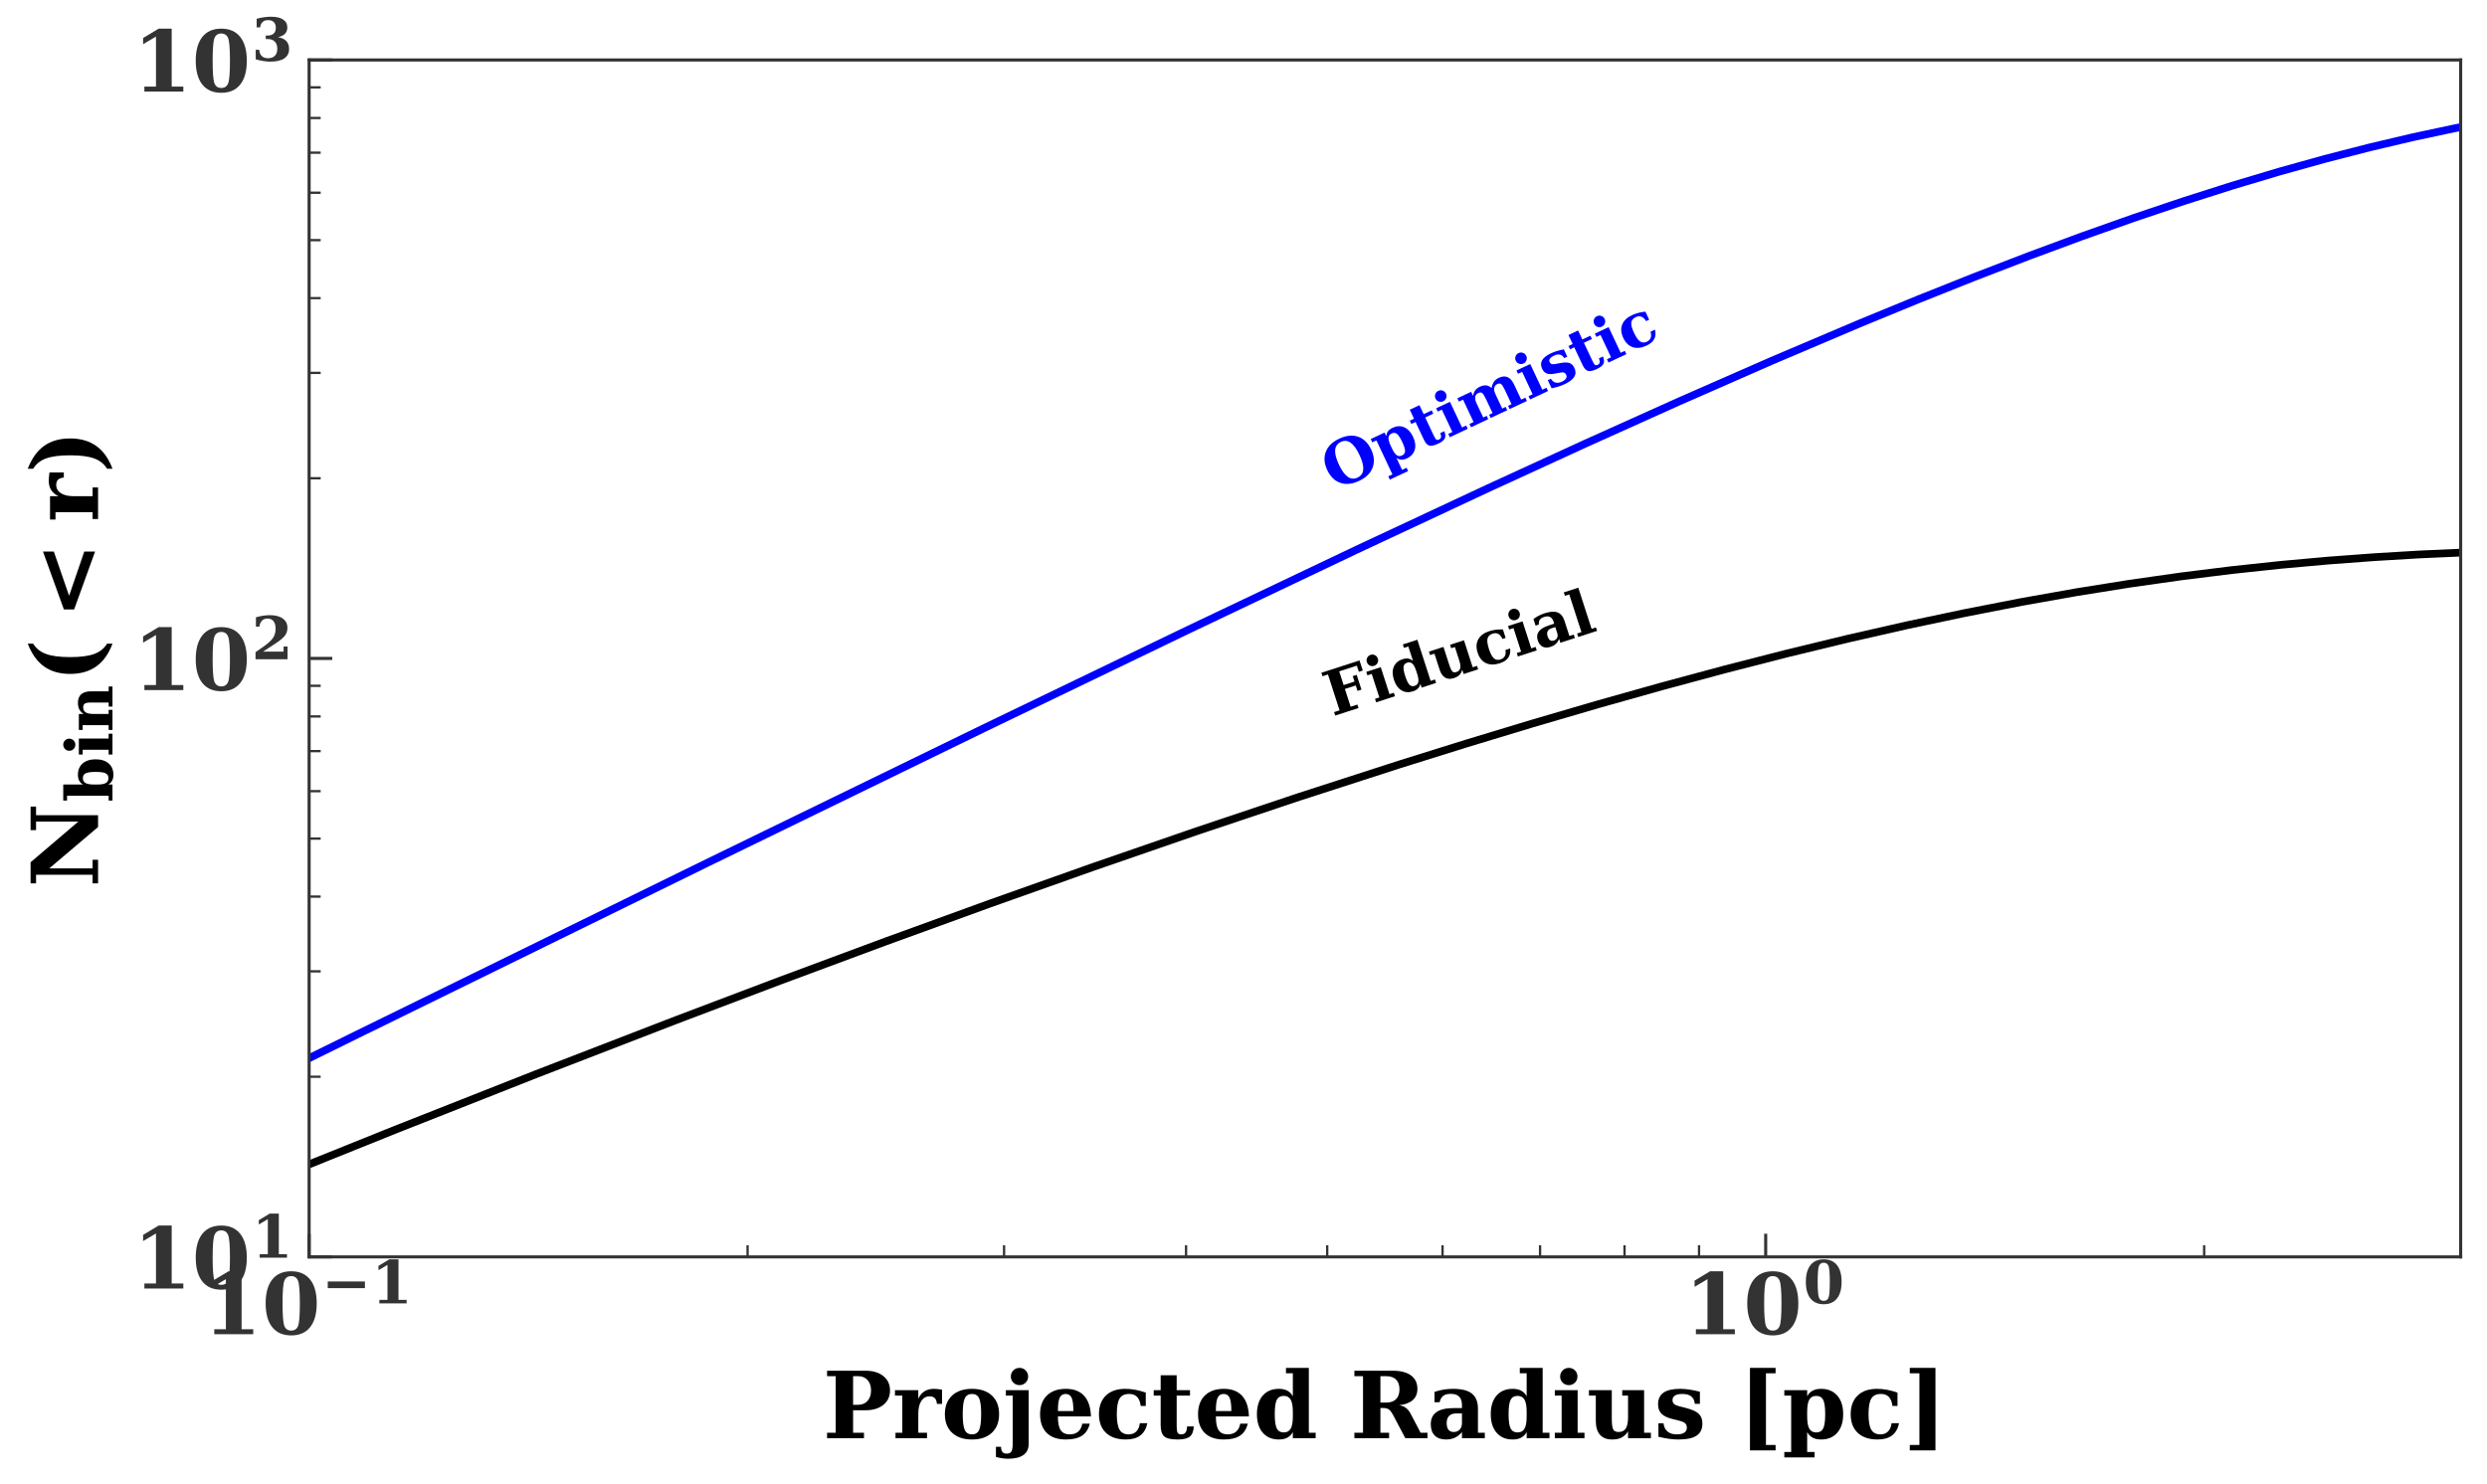 <?xml version="1.0" encoding="utf-8" standalone="no"?>
<!DOCTYPE svg PUBLIC "-//W3C//DTD SVG 1.1//EN"
  "http://www.w3.org/Graphics/SVG/1.1/DTD/svg11.dtd">
<!-- Created with matplotlib (http://matplotlib.org/) -->
<svg height="385pt" version="1.1" viewBox="0 0 645 385" width="645pt" xmlns="http://www.w3.org/2000/svg" xmlns:xlink="http://www.w3.org/1999/xlink">
 <defs>
  <style type="text/css">
*{stroke-linecap:butt;stroke-linejoin:round;}
  </style>
 </defs>
 <g id="figure_1">
  <g id="patch_1">
   <path d="M 0 385.583 
L 645.367 385.583 
L 645.367 0 
L 0 0 
z
" style="fill:#ffffff;"/>
  </g>
  <g id="axes_1">
   <g id="patch_2">
    <path d="M 80.168 326.022 
L 638.168 326.022 
L 638.168 15.558 
L 80.168 15.558 
z
" style="fill:#ffffff;"/>
   </g>
   <g id="matplotlib.axis_1">
    <g id="xtick_1">
     <g id="line2d_1">
      <defs>
       <path d="M 0 0 
L 0 -6 
" id="ma3fa38c996" style="stroke:#333333;stroke-width:0.8;"/>
      </defs>
      <g>
       <use style="fill:#333333;stroke:#333333;stroke-width:0.8;" x="80.168" xlink:href="#ma3fa38c996" y="326.022"/>
      </g>
     </g>
     <g id="text_1">
      <!-- $\mathdefault{10^{-1}}$ -->
      <defs>
       <path d="M 13.719 0 
L 13.719 5.906 
L 27.391 5.906 
L 27.391 64.891 
L 12.203 55.906 
L 12.203 63.188 
L 30.516 74.219 
L 45.906 74.219 
L 45.906 5.906 
L 59.625 5.906 
L 59.625 0 
z
" id="DejaVuSerif-Bold-31"/>
       <path d="M 34.812 4.297 
Q 40.672 4.297 42.844 9.609 
Q 45.016 14.938 45.016 36.375 
Q 45.016 57.672 42.844 63.078 
Q 40.672 68.5 34.812 68.5 
Q 28.953 68.5 26.781 63.172 
Q 24.609 57.859 24.609 36.375 
Q 24.609 14.938 26.781 9.609 
Q 28.953 4.297 34.812 4.297 
z
M 34.812 -1.422 
Q 20.219 -1.422 12.453 8.312 
Q 4.688 18.062 4.688 36.375 
Q 4.688 54.688 12.453 64.453 
Q 20.219 74.219 34.812 74.219 
Q 49.359 74.219 57.125 64.453 
Q 64.891 54.688 64.891 36.375 
Q 64.891 18.062 57.125 8.312 
Q 49.359 -1.422 34.812 -1.422 
z
" id="DejaVuSerif-Bold-30"/>
       <path d="M 10.594 36.922 
L 73.188 36.922 
L 73.188 25.688 
L 10.594 25.688 
z
" id="DejaVuSerif-Bold-2212"/>
      </defs>
      <g style="fill:#333333;" transform="translate(52.557 346.239)scale(0.22 -0.22)">
       <use transform="translate(0 0.713)" xlink:href="#DejaVuSerif-Bold-31"/>
       <use transform="translate(69.58 0.713)" xlink:href="#DejaVuSerif-Bold-30"/>
       <use transform="translate(140.069 37.047)scale(0.7)" xlink:href="#DejaVuSerif-Bold-2212"/>
       <use transform="translate(198.721 37.047)scale(0.7)" xlink:href="#DejaVuSerif-Bold-31"/>
      </g>
     </g>
    </g>
    <g id="xtick_2">
     <g id="line2d_2">
      <g>
       <use style="fill:#333333;stroke:#333333;stroke-width:0.8;" x="457.929" xlink:href="#ma3fa38c996" y="326.022"/>
      </g>
     </g>
     <g id="text_2">
      <!-- $\mathdefault{10^{0}}$ -->
      <g style="fill:#333333;" transform="translate(436.809 346.239)scale(0.22 -0.22)">
       <use transform="translate(0 0.713)" xlink:href="#DejaVuSerif-Bold-31"/>
       <use transform="translate(69.58 0.713)" xlink:href="#DejaVuSerif-Bold-30"/>
       <use transform="translate(140.069 37.047)scale(0.7)" xlink:href="#DejaVuSerif-Bold-30"/>
      </g>
     </g>
    </g>
    <g id="xtick_3">
     <g id="line2d_3">
      <defs>
       <path d="M 0 0 
L 0 -3 
" id="m6244218fe6" style="stroke:#333333;stroke-width:0.6;"/>
      </defs>
      <g>
       <use style="fill:#333333;stroke:#333333;stroke-width:0.6;" x="193.885" xlink:href="#m6244218fe6" y="326.022"/>
      </g>
     </g>
    </g>
    <g id="xtick_4">
     <g id="line2d_4">
      <g>
       <use style="fill:#333333;stroke:#333333;stroke-width:0.6;" x="260.406" xlink:href="#m6244218fe6" y="326.022"/>
      </g>
     </g>
    </g>
    <g id="xtick_5">
     <g id="line2d_5">
      <g>
       <use style="fill:#333333;stroke:#333333;stroke-width:0.6;" x="307.603" xlink:href="#m6244218fe6" y="326.022"/>
      </g>
     </g>
    </g>
    <g id="xtick_6">
     <g id="line2d_6">
      <g>
       <use style="fill:#333333;stroke:#333333;stroke-width:0.6;" x="344.212" xlink:href="#m6244218fe6" y="326.022"/>
      </g>
     </g>
    </g>
    <g id="xtick_7">
     <g id="line2d_7">
      <g>
       <use style="fill:#333333;stroke:#333333;stroke-width:0.6;" x="374.123" xlink:href="#m6244218fe6" y="326.022"/>
      </g>
     </g>
    </g>
    <g id="xtick_8">
     <g id="line2d_8">
      <g>
       <use style="fill:#333333;stroke:#333333;stroke-width:0.6;" x="399.413" xlink:href="#m6244218fe6" y="326.022"/>
      </g>
     </g>
    </g>
    <g id="xtick_9">
     <g id="line2d_9">
      <g>
       <use style="fill:#333333;stroke:#333333;stroke-width:0.6;" x="421.32" xlink:href="#m6244218fe6" y="326.022"/>
      </g>
     </g>
    </g>
    <g id="xtick_10">
     <g id="line2d_10">
      <g>
       <use style="fill:#333333;stroke:#333333;stroke-width:0.6;" x="440.644" xlink:href="#m6244218fe6" y="326.022"/>
      </g>
     </g>
    </g>
    <g id="xtick_11">
     <g id="line2d_11">
      <g>
       <use style="fill:#333333;stroke:#333333;stroke-width:0.6;" x="571.647" xlink:href="#m6244218fe6" y="326.022"/>
      </g>
     </g>
    </g>
    <g id="xtick_12">
     <g id="line2d_12">
      <g>
       <use style="fill:#333333;stroke:#333333;stroke-width:0.6;" x="638.168" xlink:href="#m6244218fe6" y="326.022"/>
      </g>
     </g>
    </g>
    <g id="text_3">
     <!-- Projected Radius [pc] -->
     <defs>
      <path d="M 4.688 0 
L 4.688 5.906 
L 14.016 5.906 
L 14.016 67 
L 4.688 67 
L 4.688 72.906 
L 46.188 72.906 
Q 58.344 72.906 65.516 67.109 
Q 72.703 61.328 72.703 51.609 
Q 72.703 41.844 65.5 36 
Q 58.297 30.172 46.188 30.172 
L 32.812 30.172 
L 32.812 5.906 
L 44.578 5.906 
L 44.578 0 
z
M 32.812 36.078 
L 38.281 36.078 
Q 44.625 36.078 48.406 40.297 
Q 52.203 44.531 52.203 51.609 
Q 52.203 58.641 48.438 62.812 
Q 44.672 67 38.281 67 
L 32.812 67 
z
" id="DejaVuSerif-Bold-50"/>
      <path d="M 53.719 52.484 
L 53.719 37.016 
L 48.188 37.016 
Q 47.906 41.156 45.953 43.188 
Q 44 45.219 40.281 45.219 
Q 34.625 45.219 31.344 40.234 
Q 28.078 35.25 28.078 26.422 
L 28.078 5.906 
L 37.5 5.906 
L 37.5 0 
L 3.422 0 
L 3.422 5.906 
L 10.797 5.906 
L 10.797 46 
L 2.875 46 
L 2.875 51.906 
L 28.078 51.906 
L 28.078 42.672 
Q 30.609 48.094 34.781 50.703 
Q 38.969 53.328 45.016 53.328 
Q 46.531 53.328 48.703 53.094 
Q 50.875 52.875 53.719 52.484 
z
" id="DejaVuSerif-Bold-72"/>
      <path d="M 33.406 4.109 
Q 38.875 4.109 41.094 8.797 
Q 43.312 13.484 43.312 25.984 
Q 43.312 38.484 41.109 43.141 
Q 38.922 47.797 33.406 47.797 
Q 27.875 47.797 25.625 43.078 
Q 23.391 38.375 23.391 25.984 
Q 23.391 13.578 25.625 8.844 
Q 27.875 4.109 33.406 4.109 
z
M 33.406 -1.422 
Q 19.672 -1.422 11.891 5.875 
Q 4.109 13.188 4.109 25.984 
Q 4.109 38.812 11.891 46.062 
Q 19.672 53.328 33.406 53.328 
Q 47.172 53.328 54.938 46.062 
Q 62.703 38.812 62.703 25.984 
Q 62.703 13.188 54.906 5.875 
Q 47.125 -1.422 33.406 -1.422 
z
" id="DejaVuSerif-Bold-6f"/>
      <path d="M 8.688 66.609 
Q 8.688 70.562 11.391 73.266 
Q 14.109 75.984 18.109 75.984 
Q 21.922 75.984 24.656 73.25 
Q 27.391 70.516 27.391 66.609 
Q 27.391 62.75 24.672 60.031 
Q 21.969 57.328 18.109 57.328 
Q 14.156 57.328 11.422 60.016 
Q 8.688 62.703 8.688 66.609 
z
M 10.688 46 
L 3.328 46 
L 3.328 51.906 
L 27.984 51.906 
L 27.984 -6.109 
Q 27.984 -14.062 22.344 -18.141 
Q 16.703 -22.219 5.719 -22.219 
Q 2.781 -22.219 -0.531 -21.719 
Q -3.859 -21.234 -7.422 -20.312 
L -7.422 -9.281 
L -1.906 -9.328 
Q -1.812 -13.234 -0.359 -14.969 
Q 1.078 -16.703 4.297 -16.703 
Q 7.859 -16.703 9.266 -14.406 
Q 10.688 -12.109 10.688 -6.109 
z
" id="DejaVuSerif-Bold-6a"/>
      <path d="M 40.094 29.297 
Q 40.094 39.547 38.188 43.672 
Q 36.281 47.797 31.688 47.797 
Q 27.25 47.797 25.312 43.75 
Q 23.391 39.703 23.391 30.172 
L 23.391 29.297 
z
M 59.078 23.484 
L 23.391 23.484 
L 23.391 23.094 
Q 23.391 13.031 26.406 8.562 
Q 29.438 4.109 36.188 4.109 
Q 41.797 4.109 45.266 7.078 
Q 48.734 10.062 49.703 15.719 
L 57.812 15.719 
Q 55.719 6.891 49.469 2.734 
Q 43.219 -1.422 31.984 -1.422 
Q 18.5 -1.422 11.297 5.688 
Q 4.109 12.797 4.109 25.984 
Q 4.109 38.875 11.469 46.094 
Q 18.844 53.328 31.984 53.328 
Q 44.875 53.328 51.75 45.734 
Q 58.641 38.141 59.078 23.484 
z
" id="DejaVuSerif-Bold-65"/>
      <path d="M 56.391 16.219 
Q 54.547 7.328 48.797 2.953 
Q 43.062 -1.422 33.203 -1.422 
Q 19.344 -1.422 11.719 5.75 
Q 4.109 12.938 4.109 25.984 
Q 4.109 38.875 11.625 46.094 
Q 19.141 53.328 32.516 53.328 
Q 37.938 53.328 43.453 52.297 
Q 48.969 51.266 54.688 49.219 
L 54.688 34.812 
L 49.219 34.812 
Q 48.438 41.406 45.359 44.594 
Q 42.281 47.797 36.719 47.797 
Q 29.5 47.797 26.438 42.906 
Q 23.391 38.031 23.391 25.984 
Q 23.391 14.203 26.359 9.156 
Q 29.344 4.109 36.078 4.109 
Q 41.312 4.109 44.453 7.234 
Q 47.609 10.359 48.297 16.219 
z
" id="DejaVuSerif-Bold-63"/>
      <path d="M 9.906 46 
L 2.391 46 
L 2.391 51.906 
L 9.906 51.906 
L 9.906 68.016 
L 27.203 68.016 
L 27.203 51.906 
L 41.609 51.906 
L 41.609 46 
L 27.203 46 
L 27.203 14.203 
Q 27.203 7.422 28.266 5.766 
Q 29.344 4.109 32.172 4.109 
Q 35.297 4.109 36.812 6.203 
Q 38.328 8.297 38.422 12.703 
L 45.703 12.703 
Q 45.266 4.891 41.422 1.734 
Q 37.594 -1.422 28.219 -1.422 
Q 17.531 -1.422 13.719 1.922 
Q 9.906 5.281 9.906 14.203 
z
" id="DejaVuSerif-Bold-74"/>
      <path d="M 42.922 23.391 
L 42.922 28.516 
Q 42.922 37.594 40.578 41.641 
Q 38.234 45.703 33.109 45.703 
Q 27.734 45.703 25.562 41.422 
Q 23.391 37.156 23.391 25.984 
Q 23.391 14.797 25.578 10.5 
Q 27.781 6.203 33.109 6.203 
Q 38.234 6.203 40.578 10.25 
Q 42.922 14.312 42.922 23.391 
z
M 60.203 5.906 
L 67.578 5.906 
L 67.578 0 
L 42.922 0 
L 42.922 6.594 
Q 40.719 2.547 36.984 0.562 
Q 33.25 -1.422 27.781 -1.422 
Q 16.75 -1.422 10.422 5.906 
Q 4.109 13.234 4.109 25.984 
Q 4.109 38.766 10.422 46.047 
Q 16.75 53.328 27.781 53.328 
Q 33.25 53.328 36.984 51.344 
Q 40.719 49.359 42.922 45.312 
L 42.922 70.125 
L 35.5 70.125 
L 35.5 75.984 
L 60.203 75.984 
z
" id="DejaVuSerif-Bold-64"/>
      <path id="DejaVuSerif-Bold-20"/>
      <path d="M 53.078 35.594 
Q 57.422 34.969 60.391 32.719 
Q 63.375 30.469 65.578 26.219 
L 76.219 5.906 
L 83.688 5.906 
L 83.688 0 
L 59.719 0 
L 48.094 22.016 
Q 44.734 28.859 42.359 30.734 
Q 39.984 32.625 35.797 32.625 
L 32.812 32.625 
L 32.812 5.906 
L 42.188 5.906 
L 42.188 0 
L 4.688 0 
L 4.688 5.906 
L 14.016 5.906 
L 14.016 67 
L 4.688 67 
L 4.688 72.906 
L 46.297 72.906 
Q 58.984 72.906 65.891 67.797 
Q 72.797 62.703 72.797 53.328 
Q 72.797 45.703 67.891 41.281 
Q 62.984 36.859 53.078 35.594 
z
M 32.812 38.484 
L 39.203 38.484 
Q 46.047 38.484 49.734 42.188 
Q 53.422 45.906 53.422 52.781 
Q 53.422 59.672 49.734 63.328 
Q 46.047 67 39.203 67 
L 32.812 67 
z
" id="DejaVuSerif-Bold-52"/>
      <path d="M 55.078 31.891 
L 55.078 5.906 
L 62.5 5.906 
L 62.5 0 
L 37.797 0 
L 37.797 6.594 
Q 34.375 2.484 30.172 0.531 
Q 25.984 -1.422 20.609 -1.422 
Q 12.641 -1.422 8.375 2.844 
Q 4.109 7.125 4.109 15.094 
Q 4.109 23.828 10.234 28.172 
Q 16.359 32.516 28.719 32.516 
L 37.797 32.516 
L 37.797 35.594 
Q 37.797 41.891 34.812 44.891 
Q 31.844 47.906 25.594 47.906 
Q 20.406 47.906 17.594 45.781 
Q 14.797 43.656 13.625 38.812 
L 8.109 38.812 
L 8.109 50 
Q 12.75 51.656 17.719 52.484 
Q 22.703 53.328 28.219 53.328 
Q 42.141 53.328 48.609 48.141 
Q 55.078 42.969 55.078 31.891 
z
M 37.797 16.312 
L 37.797 26.703 
L 31.297 26.703 
Q 26.469 26.703 23.875 24.062 
Q 21.297 21.438 21.297 16.5 
Q 21.297 11.578 23.172 9.125 
Q 25.047 6.688 28.906 6.688 
Q 32.906 6.688 35.344 9.328 
Q 37.797 11.969 37.797 16.312 
z
" id="DejaVuSerif-Bold-61"/>
      <path d="M 9.188 66.609 
Q 9.188 70.562 11.922 73.266 
Q 14.656 75.984 18.609 75.984 
Q 22.469 75.984 25.172 73.266 
Q 27.875 70.562 27.875 66.609 
Q 27.875 62.75 25.172 60.031 
Q 22.469 57.328 18.609 57.328 
Q 14.656 57.328 11.922 60.016 
Q 9.188 62.703 9.188 66.609 
z
M 28.078 5.906 
L 35.5 5.906 
L 35.5 0 
L 3.422 0 
L 3.422 5.906 
L 10.797 5.906 
L 10.797 46 
L 3.422 46 
L 3.422 51.906 
L 28.078 51.906 
z
" id="DejaVuSerif-Bold-69"/>
      <path d="M 61.922 51.906 
L 61.922 5.906 
L 69.281 5.906 
L 69.281 0 
L 44.578 0 
L 44.578 7.328 
Q 41.5 2.688 37.5 0.625 
Q 33.5 -1.422 27.391 -1.422 
Q 18.656 -1.422 14.188 3.734 
Q 9.719 8.891 9.719 18.891 
L 9.719 46 
L 2.297 46 
L 2.297 51.906 
L 27 51.906 
L 27 21.578 
Q 27 11.922 28.609 9.297 
Q 30.219 6.688 34.516 6.688 
Q 39.75 6.688 42.156 10.547 
Q 44.578 14.406 44.578 22.797 
L 44.578 46 
L 38.281 46 
L 38.281 51.906 
z
" id="DejaVuSerif-Bold-75"/>
      <path d="M 4.688 1.516 
L 4.688 16.016 
L 10.203 16.016 
Q 10.891 10.203 14.547 7.156 
Q 18.219 4.109 24.516 4.109 
Q 29.781 4.109 32.594 5.938 
Q 35.406 7.766 35.406 11.188 
Q 35.406 14.312 33.625 16.016 
Q 31.844 17.719 26.703 19 
L 19.578 20.797 
Q 11.531 22.797 7.906 26.531 
Q 4.297 30.281 4.297 36.625 
Q 4.297 45.062 10.156 49.188 
Q 16.016 53.328 28.219 53.328 
Q 32.812 53.328 38.016 52.562 
Q 43.219 51.812 49.516 50.203 
L 49.516 37.109 
L 44 37.109 
Q 43.562 42.438 40.203 45.109 
Q 36.859 47.797 30.609 47.797 
Q 25.344 47.797 22.625 46.109 
Q 19.922 44.438 19.922 41.219 
Q 19.922 38.578 21.484 37.062 
Q 23.047 35.547 27.094 34.516 
L 34.188 32.719 
Q 44.391 30.125 48.297 26.312 
Q 52.203 22.516 52.203 15.719 
Q 52.203 6.938 45.922 2.75 
Q 39.656 -1.422 26.422 -1.422 
Q 21.578 -1.422 16.156 -0.688 
Q 10.75 0.047 4.688 1.516 
z
" id="DejaVuSerif-Bold-73"/>
      <path d="M 12.5 75.984 
L 40.188 75.984 
L 40.188 70.125 
L 29.781 70.125 
L 29.781 -7.328 
L 40.188 -7.328 
L 40.188 -13.188 
L 12.5 -13.188 
z
" id="DejaVuSerif-Bold-5b"/>
      <path d="M 27 28.516 
L 27 23.391 
Q 27 14.312 29.312 10.25 
Q 31.641 6.203 36.812 6.203 
Q 42.141 6.203 44.312 10.5 
Q 46.484 14.797 46.484 25.984 
Q 46.484 37.156 44.312 41.422 
Q 42.141 45.703 36.812 45.703 
Q 31.641 45.703 29.312 41.641 
Q 27 37.594 27 28.516 
z
M 9.719 46 
L 2.297 46 
L 2.297 51.906 
L 27 51.906 
L 27 45.312 
Q 29.203 49.359 32.906 51.344 
Q 36.625 53.328 42.094 53.328 
Q 53.172 53.328 59.547 46.016 
Q 65.922 38.719 65.922 25.984 
Q 65.922 13.234 59.547 5.906 
Q 53.172 -1.422 42.094 -1.422 
Q 36.625 -1.422 32.906 0.562 
Q 29.203 2.547 27 6.594 
L 27 -14.891 
L 35.016 -14.891 
L 35.016 -20.797 
L 2.297 -20.797 
L 2.297 -14.891 
L 9.719 -14.891 
z
" id="DejaVuSerif-Bold-70"/>
      <path d="M 34.812 75.984 
L 34.812 -13.188 
L 7.078 -13.188 
L 7.078 -7.328 
L 17.484 -7.328 
L 17.484 70.125 
L 7.078 70.125 
L 7.078 75.984 
z
" id="DejaVuSerif-Bold-5d"/>
     </defs>
     <g transform="translate(213.375 373.05)scale(0.24 -0.24)">
      <use xlink:href="#DejaVuSerif-Bold-50"/>
      <use x="75.195" xlink:href="#DejaVuSerif-Bold-72"/>
      <use x="127.881" xlink:href="#DejaVuSerif-Bold-6f"/>
      <use x="194.58" xlink:href="#DejaVuSerif-Bold-6a"/>
      <use x="230.762" xlink:href="#DejaVuSerif-Bold-65"/>
      <use x="294.385" xlink:href="#DejaVuSerif-Bold-63"/>
      <use x="355.273" xlink:href="#DejaVuSerif-Bold-74"/>
      <use x="401.465" xlink:href="#DejaVuSerif-Bold-65"/>
      <use x="465.088" xlink:href="#DejaVuSerif-Bold-64"/>
      <use x="535.01" xlink:href="#DejaVuSerif-Bold-20"/>
      <use x="569.824" xlink:href="#DejaVuSerif-Bold-52"/>
      <use x="652.961" xlink:href="#DejaVuSerif-Bold-61"/>
      <use x="717.756" xlink:href="#DejaVuSerif-Bold-64"/>
      <use x="787.678" xlink:href="#DejaVuSerif-Bold-69"/>
      <use x="825.666" xlink:href="#DejaVuSerif-Bold-75"/>
      <use x="898.371" xlink:href="#DejaVuSerif-Bold-73"/>
      <use x="954.67" xlink:href="#DejaVuSerif-Bold-20"/>
      <use x="989.484" xlink:href="#DejaVuSerif-Bold-5b"/>
      <use x="1036.799" xlink:href="#DejaVuSerif-Bold-70"/>
      <use x="1106.721" xlink:href="#DejaVuSerif-Bold-63"/>
      <use x="1167.609" xlink:href="#DejaVuSerif-Bold-5d"/>
     </g>
    </g>
   </g>
   <g id="matplotlib.axis_2">
    <g id="ytick_1">
     <g id="line2d_13">
      <defs>
       <path d="M 0 0 
L 6 0 
" id="m6e4249a196" style="stroke:#333333;stroke-width:0.8;"/>
      </defs>
      <g>
       <use style="fill:#333333;stroke:#333333;stroke-width:0.8;" x="80.168" xlink:href="#m6e4249a196" y="326.022"/>
      </g>
     </g>
     <g id="text_4">
      <!-- $\mathdefault{10^{1}}$ -->
      <g style="fill:#333333;" transform="translate(34.428 334.381)scale(0.22 -0.22)">
       <use transform="translate(0 0.713)" xlink:href="#DejaVuSerif-Bold-31"/>
       <use transform="translate(69.58 0.713)" xlink:href="#DejaVuSerif-Bold-30"/>
       <use transform="translate(140.069 37.047)scale(0.7)" xlink:href="#DejaVuSerif-Bold-31"/>
      </g>
     </g>
    </g>
    <g id="ytick_2">
     <g id="line2d_14">
      <g>
       <use style="fill:#333333;stroke:#333333;stroke-width:0.8;" x="80.168" xlink:href="#m6e4249a196" y="170.79"/>
      </g>
     </g>
     <g id="text_5">
      <!-- $\mathdefault{10^{2}}$ -->
      <defs>
       <path d="M 13.188 54.891 
L 7.328 54.891 
L 7.328 70.609 
Q 13.281 72.406 19.109 73.312 
Q 24.953 74.219 30.906 74.219 
Q 44.828 74.219 52.609 68.531 
Q 60.406 62.844 60.406 52.688 
Q 60.406 45.453 56.109 39.719 
Q 51.812 33.984 39.703 26.125 
L 19.391 12.797 
L 53.906 12.797 
L 53.906 21.391 
L 60.594 21.391 
L 60.594 0 
L 6.688 0 
L 6.688 11.922 
L 17.484 19.391 
Q 31.297 28.906 35.891 35.594 
Q 40.484 42.281 40.484 51.219 
Q 40.484 59.672 36.984 64.078 
Q 33.5 68.5 26.812 68.5 
Q 21.047 68.5 17.578 65.016 
Q 14.109 61.531 13.188 54.891 
z
" id="DejaVuSerif-Bold-32"/>
      </defs>
      <g style="fill:#333333;" transform="translate(34.428 179.149)scale(0.22 -0.22)">
       <use transform="translate(0 0.713)" xlink:href="#DejaVuSerif-Bold-31"/>
       <use transform="translate(69.58 0.713)" xlink:href="#DejaVuSerif-Bold-30"/>
       <use transform="translate(140.069 37.047)scale(0.7)" xlink:href="#DejaVuSerif-Bold-32"/>
      </g>
     </g>
    </g>
    <g id="ytick_3">
     <g id="line2d_15">
      <g>
       <use style="fill:#333333;stroke:#333333;stroke-width:0.8;" x="80.168" xlink:href="#m6e4249a196" y="15.558"/>
      </g>
     </g>
     <g id="text_6">
      <!-- $\mathdefault{10^{3}}$ -->
      <defs>
       <path d="M 8.594 70.797 
Q 15.047 72.516 21.094 73.359 
Q 27.156 74.219 32.906 74.219 
Q 46.094 74.219 53.141 69.5 
Q 60.203 64.797 60.203 56 
Q 60.203 49.422 56.141 45.312 
Q 52.094 41.219 44.281 39.797 
Q 53.812 38.281 58.5 33.297 
Q 63.188 28.328 63.188 19.672 
Q 63.188 9.469 55.094 4.016 
Q 47.016 -1.422 31.688 -1.422 
Q 25.922 -1.422 19.797 -0.438 
Q 13.672 0.531 6.984 2.484 
L 6.984 18.5 
L 12.891 18.5 
Q 13.422 11.578 17.234 7.938 
Q 21.047 4.297 27.781 4.297 
Q 35.203 4.297 39.25 8.422 
Q 43.312 12.547 43.312 20.125 
Q 43.312 28.031 39.078 32.328 
Q 34.859 36.625 27.094 36.625 
L 23.875 36.625 
L 23.875 42.484 
L 26.422 42.484 
Q 33.594 42.484 37.203 45.797 
Q 40.828 49.125 40.828 55.719 
Q 40.828 61.922 37.422 65.203 
Q 34.031 68.5 27.688 68.5 
Q 21.922 68.5 18.547 65.344 
Q 15.188 62.203 14.5 56.203 
L 8.594 56.203 
z
" id="DejaVuSerif-Bold-33"/>
      </defs>
      <g style="fill:#333333;" transform="translate(34.428 23.917)scale(0.22 -0.22)">
       <use transform="translate(0 0.713)" xlink:href="#DejaVuSerif-Bold-31"/>
       <use transform="translate(69.58 0.713)" xlink:href="#DejaVuSerif-Bold-30"/>
       <use transform="translate(140.069 37.047)scale(0.7)" xlink:href="#DejaVuSerif-Bold-33"/>
      </g>
     </g>
    </g>
    <g id="ytick_4">
     <g id="line2d_16">
      <defs>
       <path d="M 0 0 
L 3 0 
" id="m4ade796bd3" style="stroke:#333333;stroke-width:0.6;"/>
      </defs>
      <g>
       <use style="fill:#333333;stroke:#333333;stroke-width:0.6;" x="80.168" xlink:href="#m4ade796bd3" y="279.293"/>
      </g>
     </g>
    </g>
    <g id="ytick_5">
     <g id="line2d_17">
      <g>
       <use style="fill:#333333;stroke:#333333;stroke-width:0.6;" x="80.168" xlink:href="#m4ade796bd3" y="251.958"/>
      </g>
     </g>
    </g>
    <g id="ytick_6">
     <g id="line2d_18">
      <g>
       <use style="fill:#333333;stroke:#333333;stroke-width:0.6;" x="80.168" xlink:href="#m4ade796bd3" y="232.563"/>
      </g>
     </g>
    </g>
    <g id="ytick_7">
     <g id="line2d_19">
      <g>
       <use style="fill:#333333;stroke:#333333;stroke-width:0.6;" x="80.168" xlink:href="#m4ade796bd3" y="217.52"/>
      </g>
     </g>
    </g>
    <g id="ytick_8">
     <g id="line2d_20">
      <g>
       <use style="fill:#333333;stroke:#333333;stroke-width:0.6;" x="80.168" xlink:href="#m4ade796bd3" y="205.228"/>
      </g>
     </g>
    </g>
    <g id="ytick_9">
     <g id="line2d_21">
      <g>
       <use style="fill:#333333;stroke:#333333;stroke-width:0.6;" x="80.168" xlink:href="#m4ade796bd3" y="194.836"/>
      </g>
     </g>
    </g>
    <g id="ytick_10">
     <g id="line2d_22">
      <g>
       <use style="fill:#333333;stroke:#333333;stroke-width:0.6;" x="80.168" xlink:href="#m4ade796bd3" y="185.834"/>
      </g>
     </g>
    </g>
    <g id="ytick_11">
     <g id="line2d_23">
      <g>
       <use style="fill:#333333;stroke:#333333;stroke-width:0.6;" x="80.168" xlink:href="#m4ade796bd3" y="177.893"/>
      </g>
     </g>
    </g>
    <g id="ytick_12">
     <g id="line2d_24">
      <g>
       <use style="fill:#333333;stroke:#333333;stroke-width:0.6;" x="80.168" xlink:href="#m4ade796bd3" y="124.061"/>
      </g>
     </g>
    </g>
    <g id="ytick_13">
     <g id="line2d_25">
      <g>
       <use style="fill:#333333;stroke:#333333;stroke-width:0.6;" x="80.168" xlink:href="#m4ade796bd3" y="96.726"/>
      </g>
     </g>
    </g>
    <g id="ytick_14">
     <g id="line2d_26">
      <g>
       <use style="fill:#333333;stroke:#333333;stroke-width:0.6;" x="80.168" xlink:href="#m4ade796bd3" y="77.331"/>
      </g>
     </g>
    </g>
    <g id="ytick_15">
     <g id="line2d_27">
      <g>
       <use style="fill:#333333;stroke:#333333;stroke-width:0.6;" x="80.168" xlink:href="#m4ade796bd3" y="62.288"/>
      </g>
     </g>
    </g>
    <g id="ytick_16">
     <g id="line2d_28">
      <g>
       <use style="fill:#333333;stroke:#333333;stroke-width:0.6;" x="80.168" xlink:href="#m4ade796bd3" y="49.996"/>
      </g>
     </g>
    </g>
    <g id="ytick_17">
     <g id="line2d_29">
      <g>
       <use style="fill:#333333;stroke:#333333;stroke-width:0.6;" x="80.168" xlink:href="#m4ade796bd3" y="39.604"/>
      </g>
     </g>
    </g>
    <g id="ytick_18">
     <g id="line2d_30">
      <g>
       <use style="fill:#333333;stroke:#333333;stroke-width:0.6;" x="80.168" xlink:href="#m4ade796bd3" y="30.602"/>
      </g>
     </g>
    </g>
    <g id="ytick_19">
     <g id="line2d_31">
      <g>
       <use style="fill:#333333;stroke:#333333;stroke-width:0.6;" x="80.168" xlink:href="#m4ade796bd3" y="22.661"/>
      </g>
     </g>
    </g>
    <g id="text_7">
     <!-- $N_{bin}(&lt;r)$ -->
     <defs>
      <path d="M 4.391 0 
L 4.391 5.906 
L 13.719 5.906 
L 13.719 67 
L 4.391 67 
L 4.391 72.906 
L 27.203 72.906 
L 71.188 21.297 
L 71.188 67 
L 61.922 67 
L 61.922 72.906 
L 87.406 72.906 
L 87.406 67 
L 78.078 67 
L 78.078 0 
L 65.281 0 
L 20.609 52.688 
L 20.609 5.906 
L 29.891 5.906 
L 29.891 0 
z
" id="DejaVuSerif-Bold-4e"/>
      <path d="M 9.719 5.906 
L 9.719 70.125 
L 2.297 70.125 
L 2.297 75.984 
L 27 75.984 
L 27 45.312 
Q 29.203 49.359 32.906 51.344 
Q 36.625 53.328 42.094 53.328 
Q 53.172 53.328 59.547 46.016 
Q 65.922 38.719 65.922 25.984 
Q 65.922 13.234 59.547 5.906 
Q 53.172 -1.422 42.094 -1.422 
Q 36.625 -1.422 32.906 0.562 
Q 29.203 2.547 27 6.594 
L 27 0 
L 2.297 0 
L 2.297 5.906 
z
M 27 23.391 
Q 27 14.312 29.312 10.25 
Q 31.641 6.203 36.812 6.203 
Q 42.141 6.203 44.312 10.5 
Q 46.484 14.797 46.484 25.984 
Q 46.484 37.156 44.312 41.422 
Q 42.141 45.703 36.812 45.703 
Q 31.641 45.703 29.312 41.641 
Q 27 37.594 27 28.516 
z
" id="DejaVuSerif-Bold-62"/>
      <path d="M 3.422 0 
L 3.422 5.906 
L 10.797 5.906 
L 10.797 46 
L 3.422 46 
L 3.422 51.906 
L 28.078 51.906 
L 28.078 44.578 
Q 31.203 49.219 35.203 51.266 
Q 39.203 53.328 45.312 53.328 
Q 54.047 53.328 58.516 48.172 
Q 62.984 43.016 62.984 33.016 
L 62.984 5.906 
L 70.406 5.906 
L 70.406 0 
L 39.406 0 
L 39.406 5.906 
L 45.703 5.906 
L 45.703 33.5 
Q 45.703 40.094 44.016 42.656 
Q 42.328 45.219 38.188 45.219 
Q 32.953 45.219 30.516 41.375 
Q 28.078 37.547 28.078 29.203 
L 28.078 5.906 
L 34.422 5.906 
L 34.422 0 
z
" id="DejaVuSerif-Bold-6e"/>
      <path d="M 42.094 -15.578 
Q 25.641 -9.469 17.531 1.906 
Q 9.422 13.281 9.422 30.172 
Q 9.422 47.078 17.422 58.297 
Q 25.438 69.531 42.094 75.984 
L 42.094 70.125 
Q 34.375 65.438 30.984 56.219 
Q 27.594 47.016 27.594 30.172 
Q 27.594 13.375 30.984 4.172 
Q 34.375 -5.031 42.094 -9.719 
z
" id="DejaVuSerif-Bold-28"/>
      <path d="M 73.188 47.797 
L 25.391 31.297 
L 73.188 14.891 
L 73.188 3.219 
L 10.594 25.875 
L 10.594 36.922 
L 73.188 59.516 
z
" id="DejaVuSerif-Bold-3c"/>
      <path d="M 5.078 -15.578 
L 5.078 -9.719 
Q 12.797 -5.031 16.188 4.172 
Q 19.578 13.375 19.578 30.172 
Q 19.578 47.016 16.188 56.219 
Q 12.797 65.438 5.078 70.125 
L 5.078 75.984 
Q 21.734 69.531 29.766 58.297 
Q 37.797 47.078 37.797 30.172 
Q 37.797 13.281 29.656 1.906 
Q 21.531 -9.469 5.078 -15.578 
z
" id="DejaVuSerif-Bold-29"/>
     </defs>
     <g transform="translate(25.436 230.19)rotate(-90)scale(0.24 -0.24)">
      <use transform="translate(0 0.016)" xlink:href="#DejaVuSerif-Bold-4e"/>
      <use transform="translate(92.315 -15.556)scale(0.7)" xlink:href="#DejaVuSerif-Bold-62"/>
      <use transform="translate(141.26 -15.556)scale(0.7)" xlink:href="#DejaVuSerif-Bold-69"/>
      <use transform="translate(167.852 -15.556)scale(0.7)" xlink:href="#DejaVuSerif-Bold-6e"/>
      <use transform="translate(221.341 0.016)" xlink:href="#DejaVuSerif-Bold-28"/>
      <use transform="translate(289.817 0.016)" xlink:href="#DejaVuSerif-Bold-3c"/>
      <use transform="translate(394.768 0.016)" xlink:href="#DejaVuSerif-Bold-72"/>
      <use transform="translate(447.454 0.016)" xlink:href="#DejaVuSerif-Bold-29"/>
     </g>
    </g>
   </g>
   <g id="line2d_32">
    <path clip-path="url(#p102d05c9f2)" d="M -1 335.318 
L 29.207 322.775 
L 65.834 307.787 
L 102.411 293.076 
L 138.921 278.668 
L 175.338 264.596 
L 202.57 254.285 
L 229.713 244.205 
L 256.745 234.379 
L 283.634 224.835 
L 310.344 215.607 
L 336.829 206.734 
L 363.029 198.262 
L 380.304 192.863 
L 397.398 187.683 
L 414.284 182.74 
L 430.934 178.052 
L 447.319 173.637 
L 463.409 169.511 
L 479.176 165.689 
L 494.592 162.183 
L 509.636 159.001 
L 524.289 156.144 
L 538.539 153.613 
L 552.382 151.399 
L 565.817 149.49 
L 578.853 147.871 
L 591.503 146.52 
L 603.788 145.413 
L 615.729 144.525 
L 627.352 143.827 
L 644.252 143.078 
L 646.367 143.008 
L 646.367 143.008 
" style="fill:none;stroke:#000000;stroke-linecap:square;stroke-width:2;"/>
   </g>
   <g id="line2d_33">
    <path clip-path="url(#p102d05c9f2)" d="M -1 314.476 
L 92.833 268.236 
L 183.579 223.744 
L 255.376 188.797 
L 308.445 163.224 
L 351.905 142.559 
L 385.979 126.626 
L 411.011 115.131 
L 435.499 104.112 
L 459.346 93.653 
L 482.462 83.836 
L 497.426 77.683 
L 512.01 71.866 
L 526.199 66.399 
L 539.987 61.291 
L 553.369 56.549 
L 566.35 52.174 
L 578.939 48.164 
L 591.152 44.512 
L 603.007 41.209 
L 614.527 38.243 
L 625.735 35.601 
L 636.657 33.268 
L 646.367 31.403 
L 646.367 31.403 
" style="fill:none;stroke:#0000ff;stroke-linecap:square;stroke-width:2;"/>
   </g>
   <g id="text_8">
    <g id="patch_3">
     <path d="M 344.019 194.044 
L 420.635 169.267 
L 413.408 146.921 
L 336.793 171.698 
z
" style="fill:#ffffff;opacity:0.5;"/>
    </g>
    <!-- Fiducial -->
    <defs>
     <path d="M 4.688 0 
L 4.688 5.906 
L 14.016 5.906 
L 14.016 67 
L 4.688 67 
L 4.688 72.906 
L 69.672 72.906 
L 69.672 55.719 
L 62.984 55.719 
L 62.984 66.219 
L 32.906 66.219 
L 32.906 42.828 
L 51.422 42.828 
L 51.422 52.094 
L 58.109 52.094 
L 58.109 26.906 
L 51.422 26.906 
L 51.422 36.188 
L 32.906 36.188 
L 32.906 5.906 
L 44.391 5.906 
L 44.391 0 
z
" id="DejaVuSerif-Bold-46"/>
     <path d="M 28.078 5.906 
L 35.5 5.906 
L 35.5 0 
L 3.422 0 
L 3.422 5.906 
L 10.797 5.906 
L 10.797 70.125 
L 3.422 70.125 
L 3.422 75.984 
L 28.078 75.984 
z
" id="DejaVuSerif-Bold-6c"/>
    </defs>
    <g transform="translate(345.57 185.841)rotate(-17.921)scale(0.16 -0.16)">
     <use xlink:href="#DejaVuSerif-Bold-46"/>
     <use x="70.996" xlink:href="#DejaVuSerif-Bold-69"/>
     <use x="108.984" xlink:href="#DejaVuSerif-Bold-64"/>
     <use x="178.906" xlink:href="#DejaVuSerif-Bold-75"/>
     <use x="251.611" xlink:href="#DejaVuSerif-Bold-63"/>
     <use x="312.5" xlink:href="#DejaVuSerif-Bold-69"/>
     <use x="350.488" xlink:href="#DejaVuSerif-Bold-61"/>
     <use x="415.283" xlink:href="#DejaVuSerif-Bold-6c"/>
    </g>
   </g>
   <g id="text_9">
    <g id="patch_4">
     <path d="M 345.593 135.829 
L 437.717 92.469 
L 427.716 71.22 
L 335.592 114.58 
z
" style="fill:#ffffff;opacity:0.5;"/>
    </g>
    <!-- Optimistic -->
    <defs>
     <path d="M 43.5 4.5 
Q 52.828 4.5 57.375 12.359 
Q 61.922 20.219 61.922 36.375 
Q 61.922 52.594 57.375 60.453 
Q 52.828 68.312 43.5 68.312 
Q 34.234 68.312 29.656 60.375 
Q 25.094 52.438 25.094 36.375 
Q 25.094 20.359 29.656 12.422 
Q 34.234 4.5 43.5 4.5 
z
M 43.5 -1.422 
Q 25.094 -1.422 14.641 8.641 
Q 4.203 18.703 4.203 36.375 
Q 4.203 54.047 14.672 64.125 
Q 25.141 74.219 43.5 74.219 
Q 61.922 74.219 72.359 64.156 
Q 82.812 54.109 82.812 36.375 
Q 82.812 18.703 72.328 8.641 
Q 61.859 -1.422 43.5 -1.422 
z
" id="DejaVuSerif-Bold-4f"/>
     <path d="M 60.688 43.406 
Q 64.312 48.578 68.5 50.953 
Q 72.703 53.328 78.328 53.328 
Q 87.25 53.328 91.672 48.266 
Q 96.094 43.219 96.094 33.016 
L 96.094 5.906 
L 103.516 5.906 
L 103.516 0 
L 72.609 0 
L 72.609 5.906 
L 78.812 5.906 
L 78.812 30.422 
Q 78.812 40.141 77.312 42.672 
Q 75.828 45.219 71.781 45.219 
Q 67.188 45.219 64.641 41.672 
Q 62.109 38.141 62.109 31.594 
L 62.109 5.906 
L 68.312 5.906 
L 68.312 0 
L 38.625 0 
L 38.625 5.906 
L 44.828 5.906 
L 44.828 30.422 
Q 44.828 40.141 43.312 42.672 
Q 41.797 45.219 37.797 45.219 
Q 33.156 45.219 30.609 41.672 
Q 28.078 38.141 28.078 31.594 
L 28.078 5.906 
L 34.281 5.906 
L 34.281 0 
L 3.422 0 
L 3.422 5.906 
L 10.797 5.906 
L 10.797 46 
L 3.422 46 
L 3.422 51.906 
L 28.078 51.906 
L 28.078 44.578 
Q 31.109 49.125 35.016 51.219 
Q 38.922 53.328 44.281 53.328 
Q 50.641 53.328 54.594 50.906 
Q 58.547 48.484 60.688 43.406 
z
" id="DejaVuSerif-Bold-6d"/>
    </defs>
    <g style="fill:#0000ff;" transform="translate(346.092 127.495)rotate(-25.205)scale(0.16 -0.16)">
     <use xlink:href="#DejaVuSerif-Bold-4f"/>
     <use x="87.109" xlink:href="#DejaVuSerif-Bold-70"/>
     <use x="157.031" xlink:href="#DejaVuSerif-Bold-74"/>
     <use x="203.223" xlink:href="#DejaVuSerif-Bold-69"/>
     <use x="241.211" xlink:href="#DejaVuSerif-Bold-6d"/>
     <use x="347.021" xlink:href="#DejaVuSerif-Bold-69"/>
     <use x="385.01" xlink:href="#DejaVuSerif-Bold-73"/>
     <use x="441.309" xlink:href="#DejaVuSerif-Bold-74"/>
     <use x="487.5" xlink:href="#DejaVuSerif-Bold-69"/>
     <use x="525.488" xlink:href="#DejaVuSerif-Bold-63"/>
    </g>
   </g>
   <g id="patch_5">
    <path d="M 80.168 326.022 
L 80.168 15.558 
" style="fill:none;stroke:#333333;stroke-linecap:square;stroke-linejoin:miter;stroke-width:0.8;"/>
   </g>
   <g id="patch_6">
    <path d="M 638.168 326.022 
L 638.168 15.558 
" style="fill:none;stroke:#333333;stroke-linecap:square;stroke-linejoin:miter;stroke-width:0.8;"/>
   </g>
   <g id="patch_7">
    <path d="M 80.168 326.022 
L 638.168 326.022 
" style="fill:none;stroke:#333333;stroke-linecap:square;stroke-linejoin:miter;stroke-width:0.8;"/>
   </g>
   <g id="patch_8">
    <path d="M 80.168 15.558 
L 638.168 15.558 
" style="fill:none;stroke:#333333;stroke-linecap:square;stroke-linejoin:miter;stroke-width:0.8;"/>
   </g>
  </g>
 </g>
 <defs>
  <clipPath id="p102d05c9f2">
   <rect height="310.464" width="558" x="80.168" y="15.558"/>
  </clipPath>
 </defs>
</svg>
